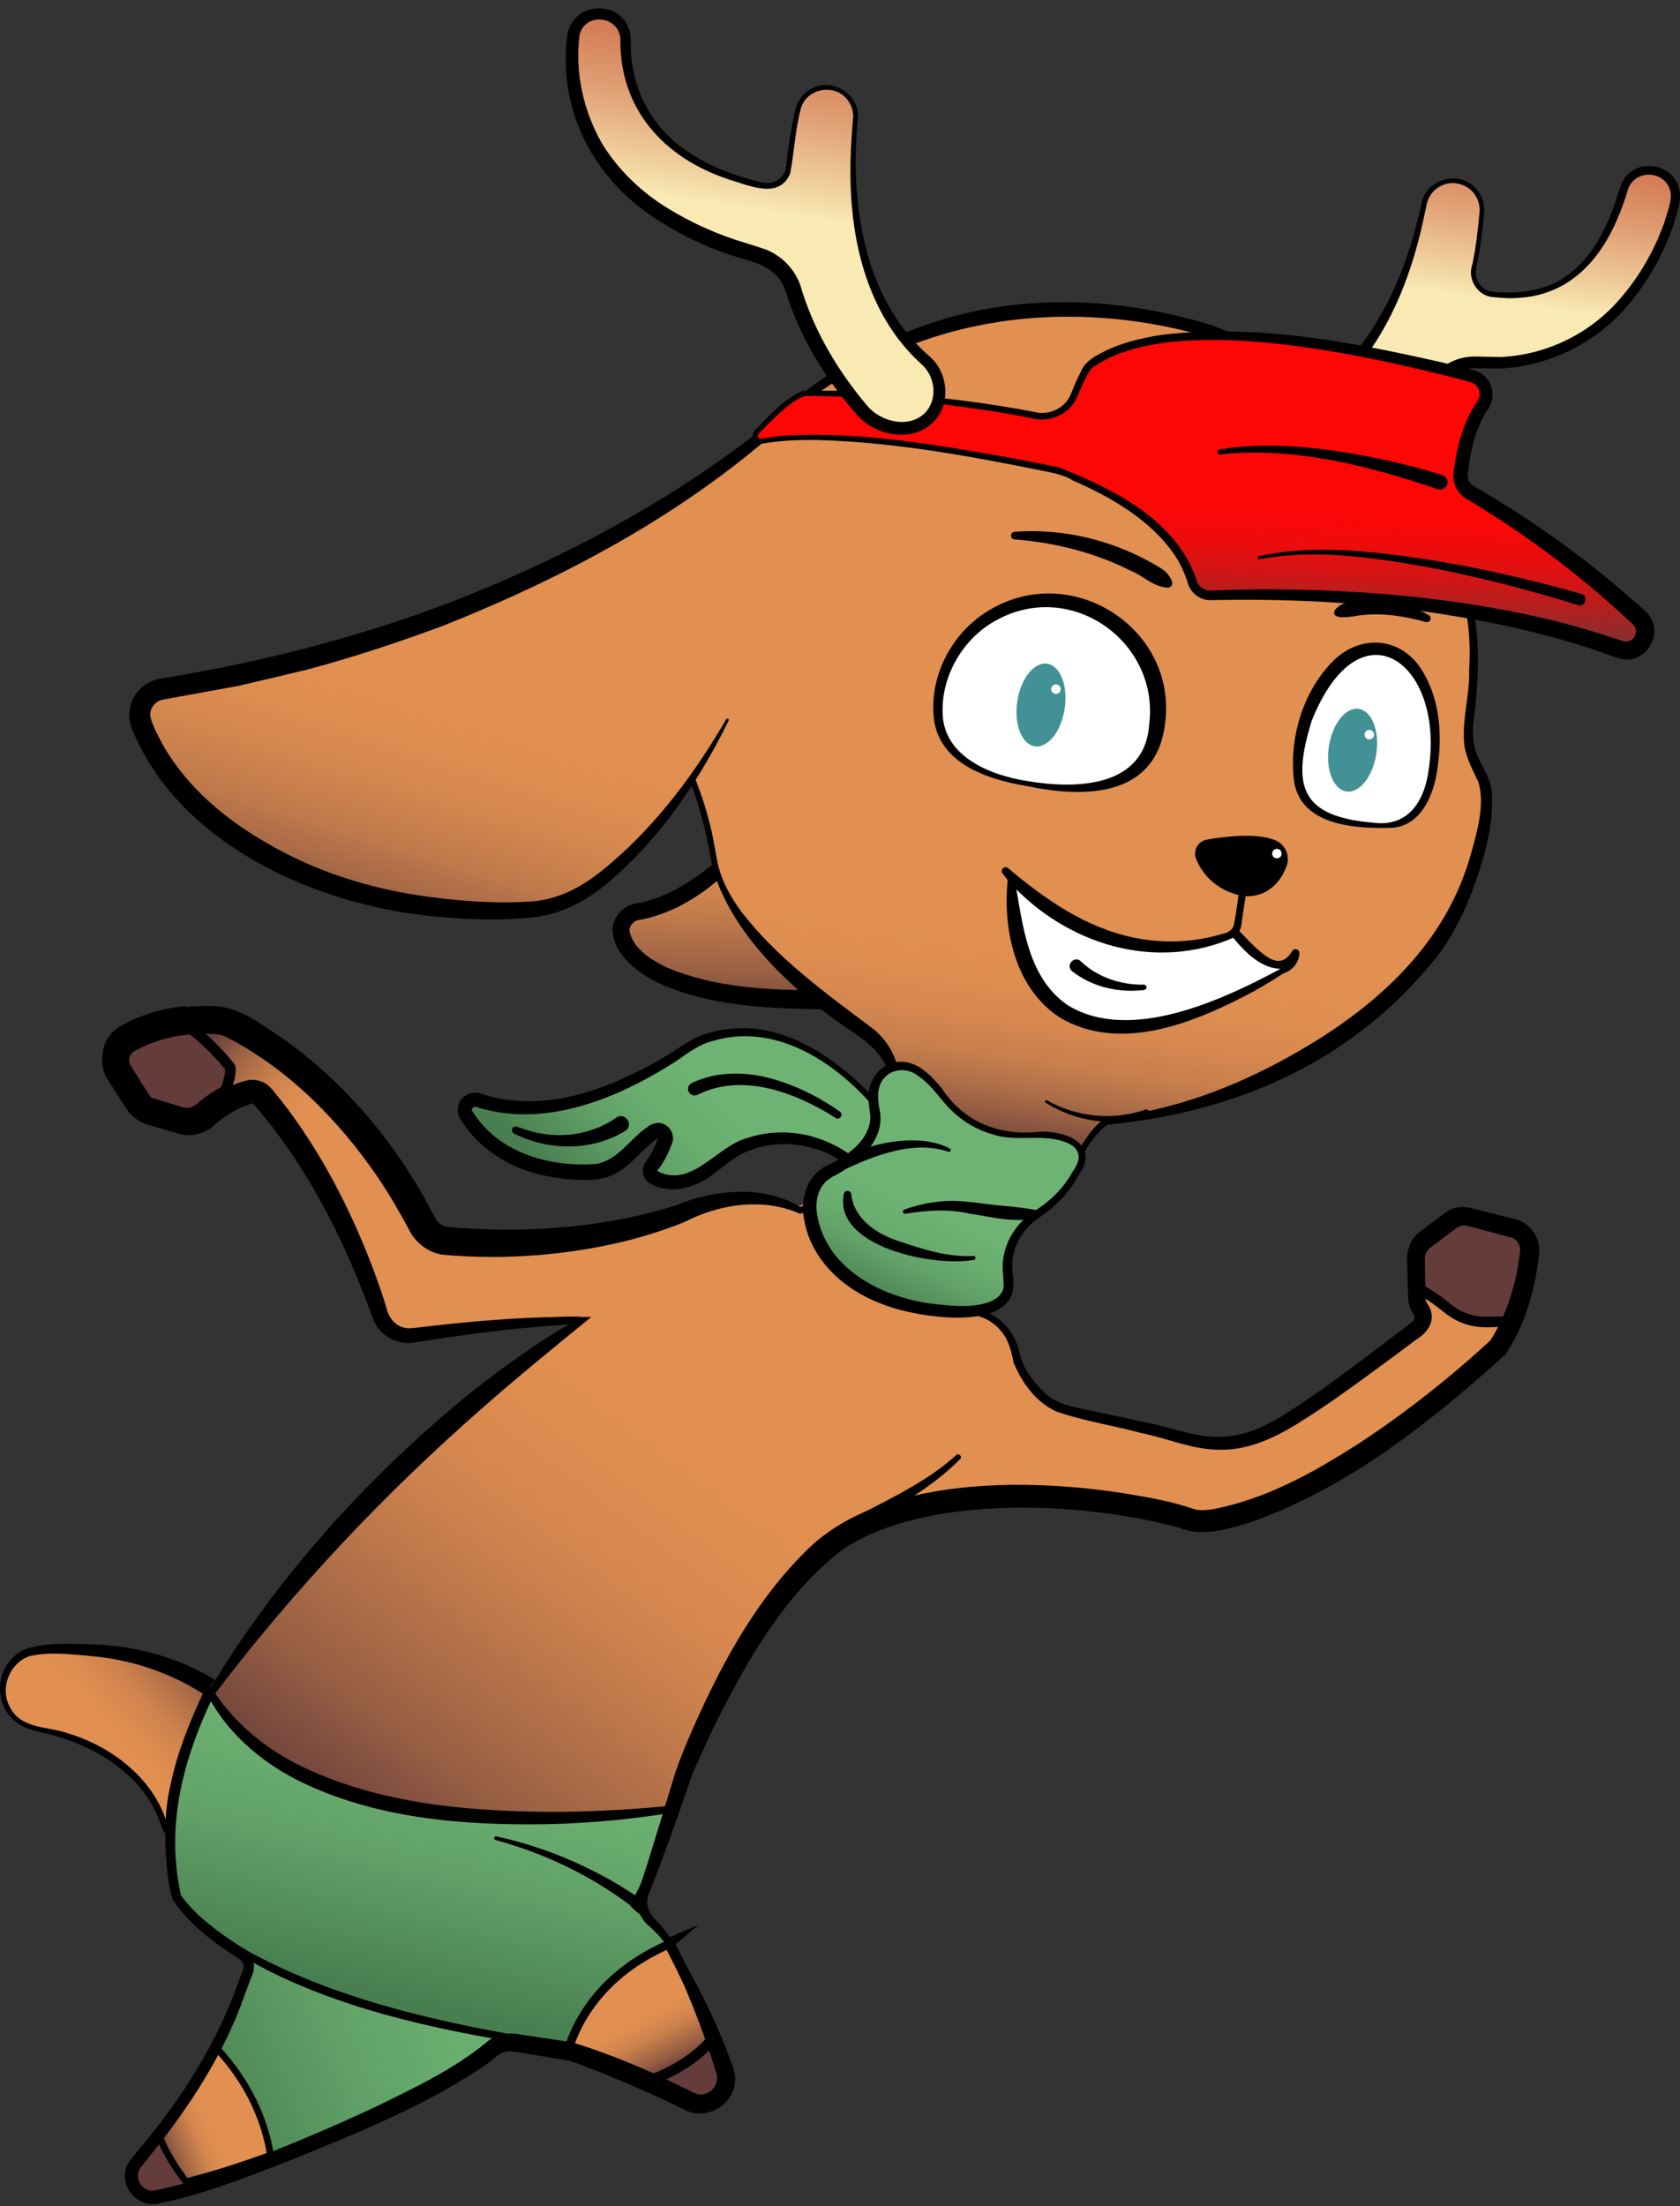 <svg width="160" height="210" viewBox="0 0 160 210" fill="none" xmlns="http://www.w3.org/2000/svg">
<rect x="0" y="0" width="160" height="210" fill="#333333" stroke="none"/>
<g clip-path="url(#clip0_710_2274)">
<path d="M15.681 173.839C15.681 173.839 14.056 166.433 3.417 164.53C1.514 164.188 0.155 162.511 0.265 160.595C0.375 158.692 1.896 157.176 3.805 157.047C9.242 156.686 19.939 157.266 25.77 166.324L26.676 168.349C28.042 171.407 26.696 174.994 23.654 176.407C20.832 177.717 17.474 176.717 15.83 174.078L15.687 173.846L15.681 173.839Z" fill="url(#paint0_linear_710_2274)"/>
<path d="M15.409 173.949C13.966 169.214 9.416 166.324 4.834 165.111C3.896 164.859 2.472 164.653 1.689 164.027C-0.938 162.234 -0.401 157.989 2.615 156.905C4.802 156.298 7.067 156.479 9.306 156.544C16.043 156.879 22.89 159.963 26.547 165.82L26.586 165.879L26.612 165.943L27.142 167.137C30.119 172.42 25.673 178.833 19.661 177.413C17.791 176.929 16.244 175.678 15.409 173.943V173.949ZM15.953 173.73C19.68 179.11 28.094 175.381 25.958 169.033C25.744 168.427 25.188 167.337 24.922 166.698C21.732 161.724 15.571 158.356 9.196 157.692C7.145 157.498 4.899 157.189 2.88 157.627C0.919 158.24 -0.065 160.711 0.958 162.517C2.013 164.627 4.64 164.304 6.569 165.021C10.749 166.298 14.73 169.401 15.959 173.73H15.953Z" fill="black"/>
<path d="M17.726 207.683C16.535 206.166 15.642 204.625 15.079 203.096C17.273 200.257 19.098 197.483 20.522 194.838C22.276 196.664 24.981 200.18 25.77 205.141C23.065 206.141 20.36 206.999 17.726 207.683Z" fill="url(#paint1_linear_710_2274)"/>
<path d="M20.587 195.393C22.276 197.225 24.625 200.476 25.401 204.934C22.865 205.87 20.321 206.67 17.849 207.315C16.788 205.928 15.979 204.534 15.441 203.154C17.487 200.489 19.215 197.883 20.587 195.393ZM20.438 194.303C18.749 197.515 16.652 200.541 14.71 203.044C15.183 204.36 16.037 206.095 17.603 208.05C20.522 207.302 23.376 206.386 26.126 205.36C25.324 199.818 22.133 195.993 20.438 194.309V194.303Z" fill="black"/>
<path d="M122.587 39.39C125.926 37.919 132.864 33.261 135.628 19.417C135.919 17.972 137.304 17.017 138.76 17.236C140.216 17.456 141.251 18.759 141.122 20.217C140.98 21.829 140.74 23.9 140.365 25.526C140.087 26.745 140.96 27.926 142.209 28.035C146.765 28.436 151.878 27.403 154.641 18.004C154.997 16.797 156.182 16.036 157.424 16.217C158.842 16.43 159.799 17.772 159.521 19.165C158.544 24.1 153.198 35.37 140.727 34.5C139.019 34.383 137.407 35.293 136.462 36.719C134.974 38.957 132.081 42.435 127.001 45.66C125.635 46.525 123.927 46.757 122.432 46.138C121.442 45.731 120.536 44.97 120.27 43.577C119.94 41.828 120.95 40.099 122.581 39.383L122.587 39.39Z" fill="url(#paint2_linear_710_2274)"/>
<path d="M122.335 38.815C129.796 35.428 133.68 27.268 135.323 19.617C135.705 16.849 139.375 16.004 140.889 18.378C141.277 18.965 141.413 19.713 141.329 20.384C141.213 21.687 141.057 22.991 140.837 24.287C140.766 24.823 140.501 25.648 140.552 26.158C140.611 26.739 140.973 27.274 141.478 27.558C142.015 27.861 142.682 27.81 143.284 27.842C144.571 27.868 145.859 27.739 147.063 27.332C151.179 25.984 153.172 21.7 154.292 17.836C155.217 14.836 159.638 15.262 159.993 18.384C160.084 19.43 159.631 20.449 159.372 21.423C158.395 24.255 156.906 26.913 154.926 29.184C151.969 32.654 147.568 34.816 143.005 35.074C142.682 35.074 140.876 35.061 140.514 35.054C138.637 34.971 137.239 36.422 136.339 37.932C133.977 41.164 130.948 43.873 127.59 46.034C125.266 47.789 121.111 47.46 119.888 44.499C118.976 42.331 120.205 39.693 122.335 38.815ZM122.839 39.957C121.293 40.602 120.406 42.473 121.053 44.034C121.713 45.615 123.733 46.144 125.312 45.718C126.483 45.422 127.486 44.557 128.489 43.892C131.35 41.828 133.938 39.37 135.925 36.461C136.915 34.945 138.656 33.88 140.533 33.938C140.889 33.945 142.636 33.977 142.947 33.983C147.244 33.777 151.347 31.809 154.188 28.552C156.091 26.41 157.56 23.855 158.518 21.152C158.738 20.333 159.172 19.326 159.126 18.481C158.9 16.249 155.709 15.933 155.03 18.075C153.166 24.365 149.432 29.132 142.267 28.287C140.747 28.242 139.705 26.558 140.222 25.177C140.559 23.59 140.74 21.971 140.895 20.358C140.973 19.739 140.857 19.126 140.52 18.617C139.886 17.572 138.449 17.12 137.343 17.642C136.475 18.017 135.951 18.81 135.815 19.733L135.608 20.694C134.01 28.345 130.321 36.461 122.839 39.97V39.957Z" fill="black"/>
<path d="M93.393 47.37C93.393 47.37 86.1 54.098 80.489 66.227C78.262 71.039 75.382 75.542 71.797 79.458C68.574 82.98 64.626 86.264 60.802 86.774C59.578 86.935 58.815 88.174 59.281 89.315C60.284 91.78 64.18 95.167 78.055 95.167C78.055 95.167 92.701 95.618 98.402 89.625C98.402 89.625 104.317 63.794 93.393 47.37Z" fill="url(#paint3_linear_710_2274)"/>
<path d="M93.374 47.525C93.374 47.525 93.406 47.563 93.413 47.563C93.419 47.563 93.374 47.602 93.361 47.615L93.225 47.75C89.128 52.079 85.763 57.066 82.98 62.311C80.301 67.814 77.777 73.497 73.751 78.226C70.406 82.148 66.568 86.341 61.281 87.49L60.886 87.561C60.374 87.625 59.934 88.096 59.947 88.612C60.316 90.328 62.005 91.367 63.526 92.102C69.021 94.406 75.311 94.328 81.201 94.18C86.909 93.935 93.976 92.715 98.04 89.548C100.732 75.691 100.913 59.943 93.367 47.525H93.374ZM93.413 47.221C101.444 59.072 101.295 76.103 98.752 89.709C94.519 95.076 84.624 96.128 78.178 96.083C72.981 95.967 67.662 95.786 62.814 93.618C60.834 92.67 58.517 91.012 58.33 88.606C58.316 87.296 59.378 86.154 60.653 85.987C68.354 84.619 76.004 73.975 79.356 67.317C82.728 60.182 87.077 53.363 92.72 47.783L92.998 47.518L93.141 47.389L93.225 47.312C93.277 47.267 93.348 47.234 93.406 47.221H93.413Z" fill="black"/>
<path d="M74.988 39.667C75.337 39.093 75.777 38.583 76.288 38.145C79.699 35.274 93.555 25.242 114.834 31.371C114.834 31.371 131.447 36.383 138.948 54.64C139.879 56.905 140.345 59.33 140.339 61.775C140.333 63.743 140.281 66.059 140.112 67.111C139.524 70.73 139.834 71.407 141.232 74.142C142.636 76.878 139.705 86.632 136.003 90.89C136.003 90.89 125.978 104.573 105.353 106.74C105.353 106.74 104.22 107.398 102.997 109.566C101.968 111.385 100.499 112.921 98.674 113.953C94.273 116.436 88.701 115.198 85.782 111.082C84.864 109.785 84.592 108.153 84.98 106.611C85.582 104.224 85.782 100.45 82.178 98.057C82.178 98.057 69.073 89.554 67.927 81.619C67.351 77.626 65.999 73.781 64.096 70.22L63.772 69.607L74.975 39.667H74.988Z" fill="url(#paint4_linear_710_2274)"/>
<path d="M74.658 39.512C76.004 37.37 78.269 36.164 80.275 34.745C85.931 31.125 92.584 29.081 99.289 28.822C104.803 28.532 110.258 29.377 115.539 30.997C121.823 33.429 127.363 37.448 131.783 42.454C133.382 44.221 134.838 46.273 136.126 48.273C136.644 49.215 137.414 50.498 137.886 51.447C138.333 52.427 138.973 53.776 139.381 54.756C140.986 58.763 140.915 63.143 140.501 67.368C140.332 68.536 140.164 69.723 140.365 70.8C140.598 72.349 141.976 73.8 142.093 75.465C142.268 78.716 141.29 81.903 140.177 84.916C139.278 87.187 138.197 89.412 136.585 91.393C128.806 101.012 117.766 105.902 105.385 107.063L105.515 107.024C104.965 107.385 104.427 107.972 103.994 108.566C103.534 109.153 103.198 109.83 102.751 110.488C101.865 111.785 100.732 112.914 99.405 113.759C95.445 116.385 89.724 115.746 86.52 112.211C85.401 111.108 84.585 109.611 84.566 107.998C84.566 106.482 85.116 104.979 84.87 103.463C84.566 99.954 81.996 98.857 79.486 97.057C74.606 93.38 69.72 88.696 67.875 82.709C67.157 78.174 65.843 73.749 63.552 69.73L63.494 69.626L63.533 69.517C66.665 61.15 71.558 47.995 74.658 39.512ZM75.311 39.828C72.153 48.337 67.079 61.272 64.025 69.704L64.012 69.491C65.507 72.188 66.723 75.065 67.506 78.065C67.927 79.522 68.102 81.122 68.445 82.574C68.84 84.013 69.584 85.348 70.451 86.58C73.9 91.148 78.631 94.534 83.181 97.954C85.517 99.825 86.203 103.024 85.524 105.798C84.734 108.043 84.999 110.275 86.76 112.004C91.199 116.869 98.965 115.688 102.311 110.211C103.12 108.876 103.832 107.437 105.198 106.482L105.236 106.456L105.327 106.443L107.502 106.102C113.967 105.069 120.115 102.347 125.629 98.889C132.385 94.618 138.003 88.993 140.138 81.109C140.721 79.045 141.426 76.465 140.798 74.439C140.313 73.381 139.672 72.278 139.465 70.968C139.193 68.439 140.002 66.227 139.918 63.724C140.138 60.162 139.659 56.595 137.977 53.414L137.226 51.795C132.657 42.828 124.626 35.577 115.164 32.106C106.104 29.448 96.183 29.364 87.264 32.661C83.925 33.848 80.67 35.409 77.803 37.499C76.884 38.151 75.913 38.893 75.324 39.835L75.311 39.828Z" fill="black"/>
<path d="M75.965 38.551C75.965 38.551 55.158 59.498 15.422 65.601C13.875 65.84 12.917 67.427 13.467 68.891C14.969 72.91 19.493 80.174 33.038 84.716C33.038 84.716 41.477 87.245 50.304 86.612C52.492 86.458 54.582 85.696 56.355 84.413C59.488 82.142 64.536 77.458 69.279 68.536" fill="url(#paint5_linear_710_2274)"/>
<path d="M76.282 38.867C66.568 48.163 54.485 54.692 42.047 59.621C37.989 61.124 33.42 62.64 29.259 63.736C27.77 64.104 24.172 64.943 22.716 65.285C21.266 65.549 17.59 66.22 16.102 66.491L15.558 66.588C14.781 66.691 14.186 67.498 14.328 68.259C14.555 69.156 15.118 70.136 15.545 70.962C17.855 74.994 21.544 78.058 25.563 80.335C30.624 83.271 36.235 84.877 42.034 85.516C44.907 85.851 47.852 86 50.732 85.8C53.618 85.574 56.045 84.032 58.206 82.142C62.672 78.329 66.218 73.529 69.163 68.465C69.234 68.317 69.48 68.446 69.396 68.588C66.769 73.923 63.436 78.994 59.002 83.051C56.763 85.174 54.052 86.954 50.906 87.303C47.852 87.632 44.849 87.561 41.846 87.27C30.682 86.38 17.428 80.665 12.769 69.852C11.507 67.336 12.995 64.756 15.797 64.511C25.906 62.84 36.034 60.182 45.509 56.292C53.657 52.931 61.546 48.789 68.749 43.699C71.137 41.989 73.499 40.196 75.641 38.228C75.822 38.048 76.12 38.048 76.295 38.241C76.457 38.422 76.45 38.693 76.282 38.867Z" fill="black"/>
<path d="M137.906 124.571C137.013 123.849 135.802 122.959 134.683 122.455L134.696 123.197C134.702 123.52 134.845 124.004 135.058 124.249C135.175 124.384 135.246 124.546 135.285 124.707C135.401 125.229 135.149 125.771 134.715 126.1C121.869 135.822 119.72 136.958 115.701 137.016C115.022 137.022 114.336 136.951 113.676 136.777C104.046 134.293 103.437 134.526 100.635 133.597C98.635 132.932 96.739 129.829 96.616 129.003C96.073 125.365 93.27 124.694 93.27 124.694C93.109 124.017 92.539 123.662 92.539 123.662L79.55 113.824C77.207 114.004 66.005 118.559 61.151 121.475C34.442 137.487 20.088 160.621 19.868 160.808C26.489 173.749 48.797 174.291 64.322 172.169C64.322 172.169 64.724 168.762 65.067 167.924C73.583 147.106 82.035 144.738 82.035 144.738C92.416 140.041 108.388 142.583 113.132 144.261C113.85 144.512 114.892 144.435 116.161 144.164C127.959 141.674 142.455 127.849 142.455 127.849C142.889 127.165 143.258 126.475 143.581 125.778C142.979 125.81 142.268 125.836 141.588 125.849C140.248 125.868 138.941 125.417 137.899 124.571H137.906Z" fill="url(#paint6_linear_710_2274)"/>
<path d="M85.375 107.489C82.993 104.302 75.809 95.993 67.357 98.799C66.6 99.05 65.895 99.437 65.241 99.889C62.594 101.734 53.437 107.482 45.587 104.734C44.719 104.431 43.923 105.366 44.409 106.147C45.871 108.495 49.133 111.643 56.084 111.592C57.371 111.579 58.608 111.056 59.52 110.146C60.303 109.366 61.326 108.405 62.232 107.747C62.795 107.334 63.559 107.895 63.332 108.553C63.08 109.295 62.672 110.192 62.057 110.992C61.785 111.34 61.869 111.85 62.258 112.069C63.274 112.643 65.39 113.178 68.445 110.579C69.247 109.895 70.147 109.327 71.137 108.966C72.897 108.321 75.622 107.869 78.793 109.25C79.66 109.63 80.469 110.121 81.226 110.695C82.268 111.488 84.876 113.153 85.841 110.804C86.287 109.708 86.073 108.443 85.368 107.495L85.375 107.489Z" fill="url(#paint7_linear_710_2274)"/>
<path d="M85.07 107.714C81.317 102.353 74.748 96.992 67.817 99.108C66.257 99.489 65.079 100.644 63.714 101.437C58.336 104.76 51.631 107.398 45.308 105.353C45.069 105.308 44.842 105.605 44.991 105.785L45.088 105.934C45.846 107.089 46.849 108.089 48.02 108.837C50.583 110.463 53.793 111.03 56.802 110.792C58.905 110.417 59.986 108.379 61.701 107.25C61.954 106.992 62.704 106.766 63.112 106.966C63.863 107.185 64.316 108.14 63.992 108.863L63.837 109.269C63.526 110.037 63.118 110.772 62.607 111.43C62.568 111.488 62.646 111.495 62.678 111.514C65.947 113.101 68.27 109.069 71.208 108.314C73.376 107.592 75.784 107.624 77.919 108.359C79.252 108.805 80.501 109.501 81.595 110.366C82.475 110.992 83.737 111.895 84.805 111.437C85.97 110.688 85.886 108.766 85.077 107.714H85.07ZM85.679 107.263C87.31 109.166 86.378 113.269 83.31 112.314C81.22 111.656 79.751 109.863 77.596 109.347C75.635 108.727 73.506 108.753 71.59 109.437C69.474 110.095 68.231 112.004 66.121 112.798C65.028 113.237 63.688 113.398 62.478 112.92C61.526 112.643 60.892 111.727 61.378 110.792C61.941 109.985 62.335 109.308 62.646 108.392C62.678 108.308 62.665 108.314 62.672 108.327C62.678 108.353 62.672 108.327 62.659 108.327C62.659 108.327 62.659 108.327 62.672 108.327C61.332 109.23 60.258 110.734 58.815 111.598C57.773 112.217 56.511 112.385 55.307 112.308C53.618 112.282 51.942 112.011 50.324 111.495C47.884 110.701 45.651 109.159 44.182 107.037L43.943 106.676C43.548 106.16 43.457 105.392 43.813 104.837C44.195 104.147 45.114 103.831 45.846 104.115C45.949 104.14 46.642 104.347 46.764 104.379C52.447 105.85 58.336 103.489 63.228 100.644C64.646 99.844 65.94 98.676 67.578 98.315C74.916 96.205 81.395 101.973 85.672 107.263H85.679Z" fill="black"/>
<path d="M79.576 106.405C75.816 104.024 70.736 102.063 66.464 104.198C66.154 104.373 65.753 104.256 65.591 103.934C65.435 103.618 65.571 103.231 65.888 103.089C68.231 101.973 70.917 101.986 73.357 102.637C75.758 103.295 77.971 104.392 79.997 105.818C80.379 106.095 79.958 106.682 79.57 106.405H79.576Z" fill="black"/>
<path d="M59.539 107.656C56.323 109.605 52.272 109.547 48.971 107.914C48.79 107.831 48.712 107.618 48.79 107.437C48.868 107.263 49.068 107.185 49.243 107.25C50.039 107.54 50.848 107.805 51.683 107.921C54.045 108.327 56.698 107.792 58.633 106.424C59.481 105.753 60.446 107.063 59.539 107.663V107.656Z" fill="black"/>
<path d="M109.262 106.334C106.02 107.276 102.434 106.766 99.587 104.966C99.522 104.927 99.503 104.85 99.541 104.785C99.58 104.721 99.658 104.702 99.723 104.74C102.499 106.334 105.987 106.676 109.01 105.65C109.469 105.456 109.741 106.179 109.255 106.327L109.262 106.334Z" fill="black"/>
<path d="M110.168 69.162C109.314 74.871 104.389 75.581 98.661 74.729C92.934 73.878 88.565 71.781 89.426 66.072C90.28 60.362 95.62 56.427 101.347 57.279C107.075 58.13 111.022 63.453 110.168 69.162Z" fill="white"/>
<path d="M110.906 69.265C109.838 76.007 103.043 75.942 97.716 74.807C93.898 74.168 89.18 72.575 88.908 68.02C88.611 63.936 90.915 59.892 94.5 57.917C102.467 53.427 112.439 60.175 110.899 69.265H110.906ZM109.437 69.046C110.485 61.188 102.175 55.188 95.069 58.943C91.801 60.614 89.607 64.285 89.776 67.962C89.918 72.02 94.312 73.8 97.807 74.342C102.467 75.136 108.958 74.987 109.443 69.046H109.437Z" fill="black"/>
<path d="M136.495 73.078C135.64 78.787 132.806 78.916 129.279 78.394C125.752 77.871 122.872 76.891 123.726 71.181C124.58 65.472 128.133 61.266 131.654 61.795C135.181 62.317 137.342 67.375 136.488 73.084L136.495 73.078Z" fill="white"/>
<path d="M136.896 73.136C136.585 75.632 135.304 78.8 132.314 78.8C128.942 78.89 123.894 78.529 123.247 74.387C122.736 70.323 124.069 65.756 127.053 62.833C129.79 60.221 133.718 60.724 135.576 64.052C137.161 66.781 137.368 70.091 136.896 73.129V73.136ZM136.1 73.02C137.498 63.014 129.505 57.208 124.936 68.581C122.995 74.807 123.83 77.736 130.8 78.31C134.269 78.761 135.757 76.045 136.1 73.02Z" fill="black"/>
<path d="M127.16 58.028C127.783 57.34 128.598 57.26 129.364 57.172C130.141 57.091 130.926 57.092 131.695 57.167C133.227 57.336 134.719 57.794 136.063 58.541C136.238 58.639 136.305 58.859 136.207 59.034C136.127 59.181 135.955 59.255 135.797 59.214C133.751 58.635 131.634 58.31 129.521 58.572C129.04 58.637 126.557 59.174 127.151 58.03L127.16 58.028Z" fill="black"/>
<path d="M111.176 55.935C109.763 55.84 108.925 54.821 107.693 54.331C104.262 52.594 100.466 51.641 96.627 51.346C96.421 51.335 96.26 51.151 96.29 50.936C96.311 50.762 96.454 50.631 96.624 50.618C99.3 50.428 102.024 50.713 104.604 51.461C106.56 52.016 108.431 52.831 110.184 53.86C110.77 54.199 111.353 54.584 111.625 55.37C111.735 55.663 111.47 55.972 111.167 55.933L111.176 55.935Z" fill="black"/>
<path d="M114.938 79.922C116.737 79.606 119.759 79.252 121.48 79.993C122.438 80.406 122.898 81.503 122.522 82.477C122.179 83.374 121.422 84.703 119.856 85.167C119.099 85.393 118.296 85.329 117.546 85.084C116.432 84.722 114.789 83.851 113.921 81.781C113.585 80.981 114.077 80.071 114.938 79.922Z" fill="black"/>
<path d="M118.762 84.6C118.542 85.774 118.38 86.916 118.212 88.141C118.083 88.774 117.604 89.329 116.995 89.548C111.773 91.606 105.553 91.193 100.823 88.07C98.739 86.754 96.933 85.058 95.477 83.129C95.354 82.968 95.386 82.742 95.548 82.619C95.684 82.516 95.878 82.522 96.001 82.632C99.548 85.613 103.392 88.303 107.974 89.245C110.77 89.845 113.766 89.709 116.53 88.864C116.995 88.774 117.423 88.477 117.526 87.993C117.727 86.871 117.908 85.664 118.037 84.496C118.089 84.013 118.84 84.122 118.756 84.606L118.762 84.6Z" fill="black"/>
<path d="M123.752 90.735C123.713 92.019 122.354 93.083 121.092 92.593C120.057 92.27 119.261 91.483 118.594 90.683C118.154 90.18 117.817 89.619 117.468 89.07C117.358 88.903 117.41 88.677 117.578 88.574C117.72 88.483 117.908 88.503 118.025 88.619C118.484 89.07 118.898 89.554 119.358 89.974C119.513 90.141 119.85 90.444 120.031 90.58C121.124 91.509 122.16 92.006 123.047 90.554C123.228 90.199 123.784 90.341 123.746 90.741L123.752 90.735Z" fill="black"/>
<path d="M14.71 203.044C14.031 203.915 13.371 204.728 12.756 205.463C11.52 206.934 12.853 209.127 14.73 208.721C15.694 208.515 16.652 208.289 17.597 208.044C16.037 206.089 15.176 204.354 14.704 203.037L14.71 203.044Z" fill="#643C3B"/>
<path d="M143.847 116.527L139.776 115.469C139.135 115.301 138.456 115.436 137.931 115.836L135.459 117.707C134.909 118.12 134.599 118.772 134.611 119.462L134.676 122.449C135.796 122.952 137.006 123.842 137.899 124.565C138.941 125.41 140.242 125.862 141.588 125.842C142.274 125.829 142.979 125.804 143.581 125.771C144.811 123.12 145.27 120.501 145.445 118.817C145.549 117.759 144.876 116.785 143.847 116.52V116.527Z" fill="#643C3B" stroke="black" stroke-miterlimit="10"/>
<path d="M101.4 67.443C101.726 65.272 100.977 63.362 99.73 63.176C98.482 62.991 97.207 64.6 96.882 66.771C96.556 68.941 97.305 70.852 98.552 71.037C99.8 71.223 101.075 69.614 101.4 67.443Z" fill="#429195"/>
<path d="M100.564 66.052C100.814 66.052 101.017 65.85 101.017 65.601C101.017 65.352 100.814 65.149 100.564 65.149C100.314 65.149 100.111 65.352 100.111 65.601C100.111 65.85 100.314 66.052 100.564 66.052Z" fill="white"/>
<path d="M131.077 71.744C131.402 69.573 130.654 67.663 129.406 67.478C128.158 67.292 126.883 68.901 126.558 71.072C126.233 73.243 126.981 75.153 128.229 75.338C129.477 75.524 130.752 73.915 131.077 71.744Z" fill="#429195"/>
<path d="M130.411 70.381C130.661 70.381 130.864 70.179 130.864 69.93C130.864 69.68 130.661 69.478 130.411 69.478C130.161 69.478 129.958 69.68 129.958 69.93C129.958 70.179 130.161 70.381 130.411 70.381Z" fill="white"/>
<path d="M121.61 81.703C121.86 81.703 122.063 81.501 122.063 81.251C122.063 81.002 121.86 80.8 121.61 80.8C121.36 80.8 121.157 81.002 121.157 81.251C121.157 81.501 121.36 81.703 121.61 81.703Z" fill="white"/>
<path d="M22.211 101.154C22.69 101.566 22.353 102.895 21.868 104.179C21.124 104.547 20.256 105.089 19.325 105.895C18.729 106.411 17.914 106.592 17.163 106.366L14.16 105.456C13.642 105.302 13.196 104.966 12.905 104.508L11.131 101.741C10.426 100.644 10.801 99.192 11.94 98.547C13.189 97.838 15.027 97.076 17.422 96.799C20.121 98.438 22.211 101.16 22.211 101.16V101.154Z" fill="#643C3B" stroke="black" stroke-width="2" stroke-miterlimit="10"/>
<path d="M66.07 126.674C66.07 126.674 61.404 123.533 39.147 126.72C37.756 126.92 36.41 126.094 35.976 124.765C34.585 120.514 31.051 111.25 24.774 103.966C24.45 103.592 23.945 103.437 23.473 103.566C23.065 103.676 22.515 103.863 21.874 104.179C22.36 102.895 22.696 101.573 22.217 101.153C22.217 101.153 20.127 98.438 17.428 96.793C18.295 96.689 19.234 96.65 20.243 96.709C20.942 96.747 21.615 96.934 22.237 97.257C25.123 98.76 33.866 104.095 40.014 116.159C40.468 117.049 41.341 117.649 42.338 117.74C46.04 118.075 55.437 118.462 64.607 115.133C64.607 115.133 70.872 111.875 76.405 115.049" fill="url(#paint8_linear_710_2274)"/>
<path d="M48.227 193.393C47.218 186.297 36.157 184.632 26.644 181.807C24.502 182.31 23.091 189.251 20.438 194.309C22.133 195.993 25.324 199.818 26.126 205.36C32.249 203.07 40.681 199.754 48.227 193.393Z" fill="url(#paint9_linear_710_2274)"/>
<path d="M67.869 194.064C68.238 195.032 68.542 195.909 68.788 196.696C69.441 198.747 67.293 200.58 65.364 199.599C64.238 199.025 63.131 198.496 62.031 197.999C65.131 196.786 66.885 195.29 67.862 194.064H67.869Z" fill="#643C3B"/>
<path d="M63.72 184.961C65.617 188.6 66.943 191.619 67.869 194.057C66.891 195.277 65.138 196.78 62.038 197.993C59.281 196.741 56.627 195.715 54.11 194.87C54.705 192.909 56.86 187.897 63.727 184.955L63.72 184.961Z" fill="url(#paint10_linear_710_2274)" stroke="black" stroke-miterlimit="10"/>
<path d="M60.362 181.342C61.449 179.413 62.575 176.652 64.322 172.162C56.641 173.214 28.107 175.988 19.868 160.801C16.147 168.491 15.325 173.678 16.594 180.194C16.594 180.194 16.594 180.213 16.6 180.22C17.907 182.039 23.991 190.671 54.104 194.87C54.699 192.909 56.854 187.896 63.721 184.955C63.119 183.8 61.921 182.555 60.355 181.336L60.362 181.342Z" fill="url(#paint11_linear_710_2274)"/>
<path d="M60.044 181.407C60.109 181.129 60.303 180.774 60.375 180.645C61.041 179.362 61.617 178.026 62.174 176.691C62.808 175.155 63.416 173.601 64.025 172.052L64.368 172.491C60.368 173.149 56.323 173.543 52.266 173.639C44.157 173.781 35.724 173.136 28.333 169.452C24.67 167.588 21.363 164.704 19.583 160.963L20.159 160.95C18.723 163.95 17.448 167.053 16.814 170.298C16.095 173.413 16.38 177.82 16.911 180.116C18.166 182.039 21.894 184.897 24.703 186.303C33.743 190.967 44.163 192.98 54.155 194.561C54.168 194.561 53.799 194.786 53.806 194.786C54.537 192.457 55.89 190.367 57.598 188.658C59.313 186.948 61.391 185.639 63.604 184.671L63.442 185.116C62.788 183.897 61.708 182.877 60.646 181.987C60.446 181.819 60.187 181.626 60.051 181.413L60.044 181.407ZM60.679 181.278C60.873 181.278 60.886 181.368 61.054 181.484C62.284 182.51 63.449 183.645 64.174 185.11L63.856 185.258C59.592 187.064 55.819 190.483 54.421 194.967L54.337 195.231L54.065 195.193C42.726 193.509 29.317 191.109 19.972 184.155C18.613 183.09 16.956 181.51 16.283 180.252C15.752 178.065 15.441 173.233 16.186 170.169C16.878 166.653 18.283 163.35 19.823 160.156C21.959 163.743 25.188 166.491 28.942 168.24C36.177 171.665 44.318 172.394 52.246 172.472C56.433 172.472 60.633 172.233 64.814 171.788C63.591 174.865 62.459 177.987 60.944 180.942C60.828 181.181 60.815 181.194 60.679 181.278Z" fill="black"/>
<path d="M63.675 185.497C63.203 184.684 62.523 183.968 61.798 183.323C60.931 182.613 60.452 181.329 60.757 180.161L61.701 177.278C62.245 175.529 63.772 170.517 64.329 168.685C64.983 166.807 65.824 164.859 66.659 163.053C69.176 157.556 72.289 152.073 76.638 147.757C84.301 139.854 100.525 140.609 110.938 142.867C111.876 143.061 113.041 143.428 113.896 143.699C114.718 143.835 115.63 143.654 116.51 143.448C121.086 142.377 125.247 140.061 129.201 137.538C133.738 134.584 138.055 131.177 142.028 127.513L141.879 127.694C142.734 126.371 143.394 124.9 143.879 123.371C144.319 121.991 144.61 120.546 144.772 119.101C144.837 118.527 144.462 117.939 143.892 117.785C142.96 117.552 141.129 117.036 140.255 116.817L139.951 116.733L139.802 116.694C139.355 116.591 138.98 116.682 138.624 116.965L137.614 117.72L136.605 118.475L136.352 118.662C135.945 118.927 135.692 119.346 135.699 119.836C135.712 120.591 135.744 122.771 135.757 123.565C135.757 123.649 135.796 123.804 135.848 123.933C135.912 124.113 136.029 124.223 136.12 124.384C136.767 125.655 136.016 126.81 134.948 127.461L133.939 128.216L131.913 129.719C129.182 131.713 126.477 133.726 123.584 135.506C121.442 136.848 118.827 138.067 116.187 137.996C113.591 138.016 111.165 136.893 108.647 136.396C105.994 135.68 103.263 135.274 100.655 134.377C98.687 133.519 97.328 131.629 96.532 129.707C96.332 128.616 96.053 127.52 95.315 126.668C94.772 126.023 94.034 125.52 93.245 125.313C93.173 124.907 92.94 124.507 92.584 124.287L79.596 114.449L79.816 114.514C78.618 114.675 77.369 115.146 76.198 115.54C73.532 114.346 70.522 114.424 67.791 115.262C66.859 115.54 65.94 115.933 65.138 116.346C62.627 117.346 60.019 118.107 57.365 118.623C52.369 119.604 47.218 119.894 42.144 119.43C40.72 119.223 39.503 118.236 38.901 116.952C38.041 115.333 36.973 113.52 35.944 112.011C32.21 106.553 27.349 101.657 21.434 98.65C20.956 98.45 20.438 98.418 19.933 98.405C17.519 98.334 15.079 98.825 12.957 99.973C12.374 100.205 12.141 100.863 12.419 101.386C12.749 101.94 13.727 103.457 14.089 104.037L14.212 104.231C14.27 104.327 14.348 104.411 14.438 104.482C14.652 104.637 14.62 104.605 14.917 104.708C15.636 104.921 17.079 105.392 17.752 105.598C18.173 105.747 18.619 105.585 18.93 105.282C20.198 104.237 21.616 103.373 23.221 102.915C23.357 102.876 23.7 102.779 24.01 102.786C24.321 102.786 24.631 102.844 24.916 102.953C25.402 103.134 25.79 103.508 26.094 103.915C26.955 104.96 27.777 106.031 28.534 107.147C31.576 111.572 33.931 116.417 35.776 121.43C36.093 122.32 36.455 123.352 36.74 124.268C37.044 125.72 37.995 126.655 39.523 126.397C45.089 125.72 50.693 125.249 56.31 125.365C52.822 128.203 49.334 131.035 45.982 133.99C36.546 142.241 27.906 151.421 20.334 161.408C17.506 167.311 15.713 173.665 17.241 180.432C18.483 182.123 20.897 184.264 23.065 185.484C23.266 185.606 23.499 185.742 23.661 185.91C24.269 186.477 24.314 187.419 23.958 188.135L23.745 188.716L23.311 189.877C21.383 195.38 18.179 200.354 14.542 204.876L13.765 205.85L13.403 206.308C12.95 206.889 13.092 207.773 13.675 208.231C14.044 208.502 14.445 208.592 14.898 208.476L15.493 208.334C17.907 207.831 20.166 207.024 22.483 206.14C27.091 204.392 31.653 202.489 36.099 200.386C39.665 198.638 43.257 196.928 46.299 194.432C47.114 193.651 48.596 193.406 49.593 193.67L54.466 194.393C56.996 195.167 59.469 196.141 61.895 197.199C63.235 197.78 64.529 198.464 65.843 199.096C66.128 199.225 66.452 199.399 66.775 199.367C67.934 199.302 68.62 198.147 68.134 197.051C67.681 195.535 67.15 194.051 66.6 192.567C65.701 190.193 64.691 187.851 63.669 185.51L64.245 185.213C66.251 188.516 68.018 191.993 69.39 195.625L69.726 196.541C69.817 196.806 69.979 197.244 69.998 197.677C70.218 200.251 67.254 202.063 65.015 200.728C61.695 199.109 57.139 197.141 54.22 196.154L49.308 195.341C48.538 195.225 48.143 195.161 47.541 195.561C47.231 195.773 46.92 196.077 46.609 196.296C40.765 200.386 34.132 202.973 27.596 205.657C23.525 207.224 19.467 208.876 15.157 209.727C12.853 210.308 10.918 207.547 12.419 205.605L12.827 205.102L13.604 204.154C17.526 199.438 20.8 194.193 22.806 188.393L23.026 187.819L23.137 187.529C23.292 187.161 23.156 186.697 22.806 186.484C20.386 184.968 18.037 183.187 16.425 180.787C14.859 174.026 16.704 167.098 19.803 161.059C26.301 150.215 34.96 140.596 44.778 132.603C48.091 129.977 51.547 127.532 55.217 125.429C55.21 125.429 55.43 126.036 55.391 126.016C50.13 126.255 44.901 126.92 39.698 127.758C38.086 128.12 36.313 127.294 35.62 125.771C34.255 122.055 32.76 118.443 30.883 114.972C29 111.482 26.812 108.166 24.217 105.173L24.146 105.082C24.127 105.063 24.101 105.05 24.075 105.044C24.055 105.044 24.029 105.037 24.01 105.044C23.984 105.044 24.01 105.044 23.829 105.095C22.729 105.443 21.68 106.063 20.768 106.798L20.418 107.089C19.532 107.927 18.186 108.276 17.014 107.908C15.966 107.598 15.105 107.353 14.16 107.076C13.409 106.908 12.51 106.295 12.089 105.611L11.947 105.392L10.873 103.734L10.335 102.902C9.287 101.431 9.63 99.192 11.093 98.115C13.85 96.302 17.241 95.644 20.496 95.773C22.949 95.915 24.942 97.567 26.91 98.831C32.482 102.779 37.031 108.024 40.371 113.927L41.328 115.72C41.503 116.075 41.717 116.411 42.073 116.598C42.26 116.707 42.487 116.772 42.707 116.791C44.875 116.985 47.056 117.075 49.23 117.043C54.395 116.952 59.572 116.262 64.504 114.695C66.795 113.669 70.626 112.991 73.512 113.785C74.515 114.024 75.467 114.436 76.34 114.94L76.088 114.92C77.344 114.507 78.521 114.043 79.867 113.888L79.971 113.966L92.96 123.804C93.238 124.017 93.743 124.513 93.808 125.016L93.568 124.778C95.374 125.294 96.629 126.881 97.076 128.597C97.315 130.184 98.402 131.532 99.528 132.61C100.719 133.758 102.395 133.919 103.942 134.293C105.586 134.629 107.243 134.977 108.887 135.351C111.301 135.777 113.663 136.809 116.128 136.771C118.614 136.758 120.723 135.674 122.814 134.338C125.609 132.545 128.295 130.519 130.962 128.513L132.968 126.991L133.971 126.229L134.463 125.849C134.663 125.72 134.793 125.345 134.689 125.191C134.333 124.746 134.191 124.287 134.113 123.713C134.094 122.926 134.023 120.675 134.003 119.901C133.958 118.965 134.424 118.004 135.175 117.436L135.298 117.34L135.55 117.146L136.547 116.378L137.543 115.611C138.288 114.978 139.427 114.759 140.371 115.056L140.676 115.133L141.899 115.443L144.364 116.069C145.762 116.436 146.746 117.875 146.584 119.307C146.228 122.688 145.283 126.1 143.355 128.952C136.139 135.455 128.302 141.68 119.021 144.925C116.957 145.538 114.472 146.338 112.362 145.435C103.321 142.964 88.352 142.138 80.288 147.467C74.839 151.641 71.318 157.763 68.264 163.827C67.603 165.111 66.989 166.556 66.387 167.865L66.076 168.543C65.986 168.743 65.914 168.956 65.83 169.194C64.575 172.846 63.17 176.833 61.734 180.432C61.145 182.432 63.578 183.426 64.232 185.206L63.656 185.503L63.675 185.497Z" fill="black"/>
<path d="M60.691 181.884C56.744 178.755 52.071 176.459 47.192 175.149C46.971 175.097 47.049 174.743 47.276 174.801C49.793 175.349 52.265 176.149 54.621 177.2C57.003 178.265 59.261 179.497 61.384 181.045C61.623 181.226 61.675 181.561 61.494 181.8C61.306 182.052 60.931 182.09 60.698 181.884H60.691Z" fill="black"/>
<path d="M123.195 91.741C123.195 91.741 96.849 109.643 96.305 83.677C96.305 83.677 105.178 94.231 117.546 88.87C117.546 88.87 120.49 93.128 123.195 91.741Z" fill="white"/>
<path d="M123.37 91.638C123.389 91.683 123.37 91.851 123.286 91.922C123.221 91.98 123.234 91.96 123.189 91.993C121.946 92.877 120.639 93.677 119.306 94.418C113.889 97.289 106.712 100.321 100.894 96.831C96.357 93.831 95.348 87.677 96.098 82.748L96.558 83.471C101.806 89.27 110.077 91.877 117.416 88.574L117.662 88.477L117.811 88.683C118.937 90.18 120.574 92.09 122.645 91.728C122.865 91.644 123.182 91.638 123.37 91.638ZM123.027 91.844C122.846 91.999 122.852 92.148 122.639 92.16C120.387 92.58 118.568 90.651 117.28 89.058L117.675 89.167C110.077 92.58 101.496 89.909 96.059 83.884L96.629 83.671C97.418 88.051 97.826 92.993 101.658 95.663C107.611 99.347 116.491 95.16 122.069 92.16C122.302 92.025 122.755 91.773 122.982 91.632C123.001 91.625 123.001 91.619 122.982 91.644C122.936 91.69 122.962 91.825 123.021 91.844H123.027Z" fill="black"/>
<path d="M102.538 91.999C102.538 91.999 104.926 94.276 108.938 93.986L102.538 91.999Z" fill="white"/>
<path d="M102.978 91.541C104.518 93.025 106.783 93.76 108.925 93.728C109.074 93.728 109.197 93.838 109.191 93.986C109.191 94.115 109.087 94.225 108.958 94.238C106.544 94.522 104.052 93.967 102.104 92.451C101.424 91.864 102.356 90.89 102.978 91.541Z" fill="black"/>
<path d="M156.117 58.808C152.318 55.285 146.921 50.918 140.009 46.873C139.401 46.518 139.045 45.854 139.116 45.157C139.271 43.563 139.75 40.66 141.232 38.557C141.95 37.538 141.42 36.125 140.216 35.803C132.431 33.725 112.038 29.042 104.026 34.525C103.806 34.674 103.631 34.874 103.502 35.106C103.243 35.551 102.79 36.396 102.363 37.506C101.787 39.002 100.24 39.867 98.668 39.557C87.847 37.415 77.777 37.422 76.696 37.428C76.632 37.428 76.573 37.435 76.515 37.461C75.169 37.964 73.286 39.841 72.088 41.151C71.752 41.518 72.075 42.093 72.561 41.996C79.958 40.512 96.39 43.854 100.803 44.809C101.347 44.925 101.839 45.17 102.318 45.441C102.382 45.479 102.447 45.505 102.512 45.538C105.042 46.57 111.993 49.853 113.566 55.389C113.792 56.175 114.523 56.698 115.339 56.672C120.652 56.472 138.999 56.246 154.253 61.807C156.104 62.485 157.56 60.15 156.117 58.814V58.808Z" fill="url(#paint12_linear_710_2274)"/>
<path d="M155.528 59.44C150.752 54.95 145.478 50.969 139.847 47.596C138.728 47.028 138.223 45.847 138.482 44.634C138.734 42.757 139.181 40.919 140.08 39.215C140.41 38.493 141.264 37.815 140.779 36.957C140.604 36.641 140.352 36.441 139.944 36.345L138.443 35.945C129.803 33.777 111.391 29.558 103.91 35.099C103.36 35.932 102.971 36.867 102.577 37.815C101.904 39.409 99.969 40.273 98.331 39.815C91.212 38.435 83.945 37.745 76.696 37.686C75.318 38.157 74.211 39.377 73.163 40.357L72.626 40.912L72.36 41.196C72.321 41.241 72.263 41.299 72.237 41.325C72.114 41.454 72.192 41.693 72.354 41.744C72.969 41.731 73.888 41.486 74.567 41.48C81.874 41.028 89.148 42.338 96.312 43.589C97.367 43.796 99.904 44.286 100.907 44.512C106.149 46.589 112.096 49.557 113.986 55.292C114.154 55.859 114.724 56.247 115.313 56.214L116.096 56.182C118.186 56.105 120.27 56.085 122.354 56.111C131.233 56.227 140.138 57.098 148.772 59.279C150.461 59.73 152.402 60.298 154.059 60.866C154.305 60.95 154.596 61.04 154.693 61.059C155.567 61.246 156.214 60.059 155.515 59.446L155.528 59.44ZM156.699 58.182C158.673 59.924 156.965 63.304 154.35 62.711C153.418 62.446 152.228 61.982 151.322 61.678C149.911 61.233 148.319 60.749 146.875 60.388C136.87 57.834 126.451 56.937 116.128 57.111C115.591 57.105 114.899 57.208 114.4 56.95C113.799 56.698 113.32 56.163 113.138 55.543C112.841 54.589 112.446 53.685 111.883 52.853C109.573 49.466 105.812 47.325 102.104 45.699C101.328 45.183 100.124 44.983 99.244 44.802C92.164 43.37 84.928 42.06 77.699 41.88C76.023 41.867 74.353 41.925 72.703 42.215C72.606 42.228 72.367 42.28 72.186 42.202C71.622 42.002 71.532 41.215 71.998 40.86L72.263 40.577C73.506 39.319 74.761 37.938 76.412 37.215C80.663 37.067 84.935 37.448 89.174 37.841C92.28 38.164 95.38 38.615 98.454 39.202C99.884 39.583 101.405 38.886 101.975 37.544C102.247 36.854 102.57 36.074 102.933 35.396C103.263 34.564 103.962 34.08 104.725 33.68C106.621 32.654 108.712 32.158 110.796 31.855C120.212 30.784 129.609 32.712 138.734 34.822C139.284 35.016 140.663 35.183 141.161 35.609C142.319 36.435 142.455 38.099 141.562 39.177C140.52 40.847 140.054 42.847 139.828 44.796C139.731 45.344 139.77 45.886 140.274 46.221C146.157 49.608 151.684 53.608 156.699 58.182Z" fill="black"/>
<path d="M136.896 46.557C130.301 44.325 123.228 42.505 116.213 43.254C115.921 43.299 115.831 42.841 116.135 42.789C119.688 42.189 123.312 42.396 126.865 42.873C130.431 43.383 133.913 44.157 137.362 45.215C137.737 45.331 137.945 45.731 137.828 46.105C137.705 46.499 137.271 46.705 136.89 46.557H136.896Z" fill="black"/>
<path d="M150.28 57.595C145.374 56.066 140.352 54.782 135.291 53.866C130.256 53.008 125.021 52.266 119.96 53.234C119.778 53.279 119.688 52.982 119.888 52.937C125.001 51.828 130.295 52.434 135.408 53.169C140.546 53.963 145.607 55.111 150.61 56.537C151.315 56.756 150.998 57.821 150.28 57.595Z" fill="black"/>
<path d="M88.086 34.254C85.323 31.874 80.055 25.403 81.466 11.353C81.615 9.888 80.566 8.572 79.11 8.353C77.654 8.133 76.282 9.082 75.978 10.514C75.641 12.101 75.266 14.146 75.143 15.81C75.052 17.055 73.868 17.933 72.645 17.675C68.173 16.733 59.475 13.643 59.585 3.85C59.598 2.592 58.692 1.521 57.443 1.334C56.026 1.121 54.718 2.127 54.569 3.547C54.058 8.553 55.048 19.546 72.159 24.3C73.81 24.758 75.104 26.029 75.59 27.661C76.36 30.235 78.107 34.403 82.016 38.97C83.064 40.196 84.637 40.919 86.248 40.757C87.31 40.654 88.403 40.196 89.064 38.938C89.892 37.364 89.433 35.416 88.08 34.254H88.086Z" fill="url(#paint13_linear_710_2274)"/>
<path d="M87.743 34.648C83.492 30.829 81.595 25.152 81.129 19.63C80.89 16.868 80.987 14.101 81.239 11.353C81.311 10.72 81.136 10.075 80.754 9.566C79.563 7.869 76.754 8.385 76.25 10.398C75.732 12.404 75.641 14.482 75.253 16.52C74.192 19.03 71.266 17.63 69.37 17.068C63.287 15.043 59.041 10.456 59.087 3.843C59.087 1.573 55.844 1.063 55.204 3.269C54.725 6.843 55.553 10.566 57.346 13.681C58.912 16.217 61.106 18.314 63.675 19.875C65.953 21.262 68.432 22.365 71.02 23.133C71.681 23.352 72.257 23.5 73.046 23.797C74.515 24.41 75.7 25.655 76.224 27.158C77.35 31.035 79.382 34.616 81.9 37.783L82.54 38.564C83.809 40.138 86.488 40.828 88.048 39.351C89.342 38.074 89.109 35.816 87.737 34.654L87.743 34.648ZM88.436 33.848C90.293 35.338 90.636 38.416 88.902 40.164C86.857 42.222 83.291 41.48 81.55 39.415L80.871 38.615C78.191 35.396 76.036 31.687 74.8 27.661C74.172 25.752 72.418 25.074 70.574 24.584C67.888 23.797 65.293 22.623 62.899 21.113C56.75 17.333 53.159 10.817 53.993 3.56C54.434 -0.305 60.044 -0.053 60.083 3.856C59.941 8.333 62.096 12.385 65.947 14.72C67.649 15.823 69.577 16.572 71.532 17.101C72.14 17.243 72.813 17.514 73.428 17.397C74.01 17.294 74.535 16.868 74.755 16.314C74.955 15.746 74.923 14.972 75.04 14.346C75.234 12.972 75.48 11.636 75.797 10.262C75.997 9.546 76.483 8.914 77.123 8.533C79.162 7.23 82.003 8.985 81.692 11.391C80.948 19.275 82.184 28.364 88.436 33.842V33.848Z" fill="black"/>
<path d="M81.77 144.222C84.98 142.564 88.378 140.945 91.064 138.512C91.29 138.274 91.678 138.629 91.452 138.874C88.824 141.551 85.511 143.357 82.307 145.247C81.615 145.615 81.065 144.577 81.77 144.222Z" fill="black"/>
<path d="M78.994 111.501C78.994 111.501 84.042 109.276 83.323 105.76C83.174 105.037 83.123 104.295 83.272 103.573C83.272 103.553 83.278 103.534 83.284 103.508C83.679 101.741 85.731 100.902 87.278 101.85C87.989 102.289 88.882 103.031 89.814 104.289C91.212 106.173 93.238 107.521 95.555 107.901C96.448 108.05 97.477 108.108 98.648 108.024C99.457 107.966 100.273 108.037 101.049 108.25C102.473 108.643 103.975 109.566 102.395 111.753C102.395 111.753 101.334 113.927 98.797 115.54C97.043 116.656 95.917 118.539 95.943 120.61C95.943 121.114 95.982 121.668 96.06 122.275C96.06 122.275 96.564 125.694 88.753 124.668C88.753 124.668 84.579 124.378 81.019 121.791C79.149 120.436 77.764 118.481 77.279 116.224C76.916 114.533 77.039 112.572 78.987 111.495L78.994 111.501Z" fill="url(#paint14_linear_710_2274)"/>
<path d="M78.728 110.972C80.54 110.088 82.547 108.798 82.87 106.727C82.961 106.024 82.689 105.289 82.722 104.56C82.599 102.824 83.912 101.102 85.718 101.07C87.407 101.012 88.669 102.386 89.659 103.553C91.775 106.843 95.29 108.185 99.121 107.721C101.729 107.656 104.816 109.037 102.667 111.953C101.936 113.34 100.486 114.927 99.004 115.869C97.25 117.004 96.163 119.049 96.442 121.12C96.442 121.288 96.513 121.901 96.519 122.068C96.746 127.087 86.715 125.326 83.88 124.075C80.437 122.791 77.272 119.972 76.606 116.191C76.159 114.275 76.787 111.888 78.722 110.966L78.728 110.972ZM79.259 112.043C77.848 112.804 77.538 114.456 77.887 115.953C78.929 121.068 84.475 123.701 89.297 124.159C90.928 124.339 92.74 124.488 94.273 123.913C95.082 123.591 95.684 122.972 95.581 122.191C95.561 121.984 95.535 121.385 95.522 121.172C95.27 118.817 96.61 116.436 98.59 115.237C100.02 114.34 101.295 113.082 102.098 111.617C103.12 110.25 102.939 109.159 101.224 108.63C99.082 107.94 96.759 108.701 94.578 107.992C93.089 107.579 91.717 106.773 90.611 105.695C89.549 104.669 88.792 103.34 87.562 102.502C86.507 101.599 84.961 101.637 84.119 102.721C83.498 103.521 83.576 104.618 83.757 105.573C84.436 108.56 81.595 110.875 79.24 112.037L79.259 112.043Z" fill="black"/>
<path d="M98.856 115.907C96.688 116.443 94.532 115.862 92.39 115.527C90.365 115.075 88.281 115.185 86.229 115.54C85.99 115.591 85.886 115.217 86.119 115.14C87.135 114.779 88.197 114.508 89.277 114.398C91.419 114.101 93.562 114.637 95.691 114.791C96.746 114.882 97.82 115.017 98.81 115.204C99.179 115.262 99.205 115.817 98.849 115.907H98.856Z" fill="black"/>
<path d="M81.078 113.766C81.388 116.049 83.504 117.482 85.627 118.153C87.899 118.92 90.28 119.688 92.701 119.552C92.927 119.52 92.986 119.875 92.759 119.92C89.161 120.63 79.33 118.759 80.366 113.63C80.495 113.192 81.11 113.327 81.078 113.766Z" fill="black"/>
<path d="M78.871 111.108C81.608 108.953 87.252 107.624 90.449 109.321C90.533 109.366 90.559 109.463 90.52 109.547C90.481 109.624 90.39 109.656 90.313 109.624C87.523 108.701 84.553 109.566 81.938 110.65C81.052 111.037 80.178 111.482 79.227 111.734C78.864 111.843 78.593 111.353 78.877 111.108H78.871Z" fill="black"/>
</g>
<defs>
<linearGradient id="paint0_linear_710_2274" x1="22.487" y1="158.583" x2="1.062" y2="177.719" gradientUnits="userSpaceOnUse">
<stop stop-color="#643C3B"/>
<stop offset="0.03" stop-color="#72453D"/>
<stop offset="0.12" stop-color="#996044"/>
<stop offset="0.22" stop-color="#B87449"/>
<stop offset="0.3" stop-color="#CF834D"/>
<stop offset="0.39" stop-color="#DC8C50"/>
<stop offset="0.47" stop-color="#E19051"/>
</linearGradient>
<linearGradient id="paint1_linear_710_2274" x1="14.759" y1="203.401" x2="25.527" y2="199.022" gradientUnits="userSpaceOnUse">
<stop stop-color="#643C3B"/>
<stop offset="0.03" stop-color="#72453D"/>
<stop offset="0.12" stop-color="#996044"/>
<stop offset="0.22" stop-color="#B87449"/>
<stop offset="0.3" stop-color="#CF834D"/>
<stop offset="0.39" stop-color="#DC8C50"/>
<stop offset="0.47" stop-color="#E19051"/>
</linearGradient>
<linearGradient id="paint2_linear_710_2274" x1="137.332" y1="47.838" x2="142.527" y2="12.926" gradientUnits="userSpaceOnUse">
<stop offset="0.56" stop-color="#F9E9B3"/>
<stop offset="0.61" stop-color="#F3D9A5"/>
<stop offset="0.79" stop-color="#E1A276"/>
<stop offset="0.93" stop-color="#D58059"/>
<stop offset="1" stop-color="#D1744E"/>
</linearGradient>
<linearGradient id="paint3_linear_710_2274" x1="79.063" y1="97.701" x2="80.31" y2="57.438" gradientUnits="userSpaceOnUse">
<stop stop-color="#643C3B"/>
<stop offset="0.03" stop-color="#72453D"/>
<stop offset="0.12" stop-color="#996044"/>
<stop offset="0.22" stop-color="#B87449"/>
<stop offset="0.3" stop-color="#CF834D"/>
<stop offset="0.39" stop-color="#DC8C50"/>
<stop offset="0.47" stop-color="#E19051"/>
</linearGradient>
<linearGradient id="paint4_linear_710_2274" x1="97.218" y1="109.823" x2="109.34" y2="28.351" gradientUnits="userSpaceOnUse">
<stop stop-color="#643C3B"/>
<stop offset="0.02" stop-color="#7C4C3F"/>
<stop offset="0.05" stop-color="#9B6144"/>
<stop offset="0.08" stop-color="#B47249"/>
<stop offset="0.11" stop-color="#C87F4C"/>
<stop offset="0.15" stop-color="#D6884F"/>
<stop offset="0.2" stop-color="#DE8E50"/>
<stop offset="0.28" stop-color="#E19051"/>
</linearGradient>
<linearGradient id="paint5_linear_710_2274" x1="33.746" y1="92.028" x2="49.745" y2="40.967" gradientUnits="userSpaceOnUse">
<stop stop-color="#643C3B"/>
<stop offset="0.06" stop-color="#835140"/>
<stop offset="0.15" stop-color="#A56746"/>
<stop offset="0.23" stop-color="#BF794B"/>
<stop offset="0.32" stop-color="#D2864E"/>
<stop offset="0.41" stop-color="#DD8D50"/>
<stop offset="0.51" stop-color="#E19051"/>
</linearGradient>
<linearGradient id="paint6_linear_710_2274" x1="48.081" y1="188.06" x2="114.749" y2="99.048" gradientUnits="userSpaceOnUse">
<stop stop-color="#643C3B"/>
<stop offset="0.03" stop-color="#72453D"/>
<stop offset="0.12" stop-color="#996044"/>
<stop offset="0.22" stop-color="#B87449"/>
<stop offset="0.3" stop-color="#CF834D"/>
<stop offset="0.39" stop-color="#DC8C50"/>
<stop offset="0.47" stop-color="#E19051"/>
</linearGradient>
<linearGradient id="paint7_linear_710_2274" x1="57.465" y1="116.295" x2="80.809" y2="91.138" gradientUnits="userSpaceOnUse">
<stop stop-color="#487E50"/>
<stop offset="0.07" stop-color="#518A58"/>
<stop offset="0.21" stop-color="#61A167"/>
<stop offset="0.34" stop-color="#6AAE6F"/>
<stop offset="0.47" stop-color="#6EB373"/>
</linearGradient>
<linearGradient id="paint8_linear_710_2274" x1="24.887" y1="93.201" x2="43.414" y2="109.273" gradientUnits="userSpaceOnUse">
<stop stop-color="#643C3B"/>
<stop offset="0.03" stop-color="#72453D"/>
<stop offset="0.12" stop-color="#996044"/>
<stop offset="0.22" stop-color="#B87449"/>
<stop offset="0.3" stop-color="#CF834D"/>
<stop offset="0.39" stop-color="#DC8C50"/>
<stop offset="0.47" stop-color="#E19051"/>
</linearGradient>
<linearGradient id="paint9_linear_710_2274" x1="16.345" y1="197.686" x2="87.945" y2="168.563" gradientUnits="userSpaceOnUse">
<stop stop-color="#487E50"/>
<stop offset="0.07" stop-color="#518A58"/>
<stop offset="0.21" stop-color="#61A167"/>
<stop offset="0.34" stop-color="#6AAE6F"/>
<stop offset="0.47" stop-color="#6EB373"/>
</linearGradient>
<linearGradient id="paint10_linear_710_2274" x1="62.867" y1="197.71" x2="57.023" y2="186.06" gradientUnits="userSpaceOnUse">
<stop stop-color="#643C3B"/>
<stop offset="0.03" stop-color="#72453D"/>
<stop offset="0.12" stop-color="#996044"/>
<stop offset="0.22" stop-color="#B87449"/>
<stop offset="0.3" stop-color="#CF834D"/>
<stop offset="0.39" stop-color="#DC8C50"/>
<stop offset="0.47" stop-color="#E19051"/>
</linearGradient>
<linearGradient id="paint11_linear_710_2274" x1="37.075" y1="190.079" x2="51.411" y2="130.223" gradientUnits="userSpaceOnUse">
<stop stop-color="#487E50"/>
<stop offset="0.07" stop-color="#518A58"/>
<stop offset="0.21" stop-color="#61A167"/>
<stop offset="0.34" stop-color="#6AAE6F"/>
<stop offset="0.47" stop-color="#6EB373"/>
</linearGradient>
<linearGradient id="paint12_linear_710_2274" x1="113.886" y1="61.107" x2="115.143" y2="30.767" gradientUnits="userSpaceOnUse">
<stop stop-color="#643C3B"/>
<stop offset="0.08" stop-color="#8F2C2B"/>
<stop offset="0.16" stop-color="#B71E1E"/>
<stop offset="0.24" stop-color="#D61413"/>
<stop offset="0.32" stop-color="#ED0C0C"/>
<stop offset="0.4" stop-color="#FA0707"/>
<stop offset="0.47" stop-color="#FF0606"/>
</linearGradient>
<linearGradient id="paint13_linear_710_2274" x1="68.827" y1="41.865" x2="74.632" y2="2.855" gradientUnits="userSpaceOnUse">
<stop offset="0.56" stop-color="#F9E9B3"/>
<stop offset="0.61" stop-color="#F3D9A5"/>
<stop offset="0.79" stop-color="#E1A276"/>
<stop offset="0.93" stop-color="#D58059"/>
<stop offset="1" stop-color="#D1744E"/>
</linearGradient>
<linearGradient id="paint14_linear_710_2274" x1="84.385" y1="124.647" x2="93.575" y2="104.483" gradientUnits="userSpaceOnUse">
<stop stop-color="#487E50"/>
<stop offset="0.07" stop-color="#518A58"/>
<stop offset="0.21" stop-color="#61A167"/>
<stop offset="0.34" stop-color="#6AAE6F"/>
<stop offset="0.47" stop-color="#6EB373"/>
</linearGradient>
<clipPath id="clip0_710_2274">
<rect width="160" height="209" fill="white" transform="translate(0 0.792)"/>
</clipPath>
</defs>
</svg>
